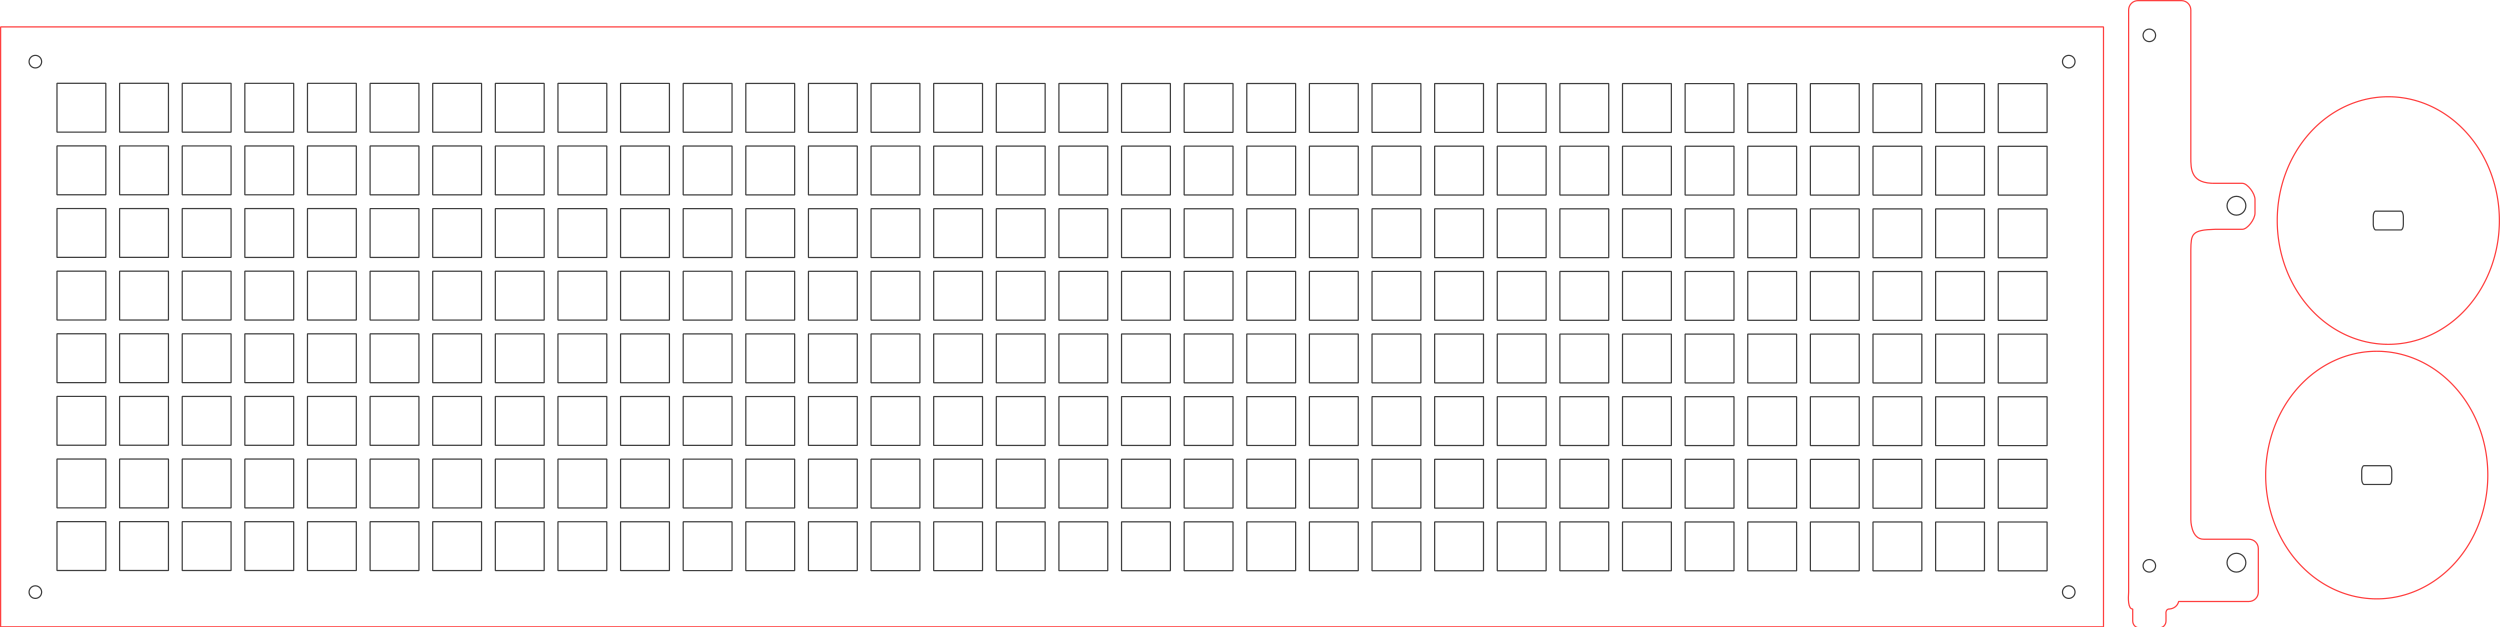 <?xml version="1.0" encoding="UTF-8" standalone="no"?>
<!-- Created with Inkscape (http://www.inkscape.org/) -->

<svg
   xmlns:dc="http://purl.org/dc/elements/1.1/"
   xmlns:cc="http://creativecommons.org/ns#"
   xmlns:rdf="http://www.w3.org/1999/02/22-rdf-syntax-ns#"
   xmlns:svg="http://www.w3.org/2000/svg"
   xmlns="http://www.w3.org/2000/svg"
   xmlns:sodipodi="http://sodipodi.sourceforge.net/DTD/sodipodi-0.dtd"
   xmlns:inkscape="http://www.inkscape.org/namespaces/inkscape"
   width="399.217mm"
   height="100.2mm"
   viewBox="0 0 399.217 100.2"
   version="1.1"
   id="svg8"
   inkscape:version="0.92.4 (5da689c313, 2019-01-14)"
   sodipodi:docname="LEDCaseBaffleConnectorFeet.svg">
  <defs
     id="defs2" />
  <sodipodi:namedview
     id="base"
     pagecolor="#ffffff"
     bordercolor="#666666"
     borderopacity="1.0"
     inkscape:pageopacity="0.0"
     inkscape:pageshadow="2"
     inkscape:zoom="1.4321456"
     inkscape:cx="1201.8974"
     inkscape:cy="134.65339"
     inkscape:document-units="mm"
     inkscape:current-layer="layer1"
     showgrid="false"
     inkscape:window-width="2560"
     inkscape:window-height="1373"
     inkscape:window-x="-9"
     inkscape:window-y="-9"
     inkscape:window-maximized="1"
     inkscape:snap-bbox="true"
     inkscape:snap-bbox-midpoints="true"
     inkscape:snap-smooth-nodes="true"
     inkscape:bbox-nodes="false"
     fit-margin-top="0"
     fit-margin-left="0"
     fit-margin-right="0"
     fit-margin-bottom="0"
     inkscape:snap-midpoints="true"
     inkscape:snap-bbox-edge-midpoints="true" />
  <g
     inkscape:label="Layer 1"
     inkscape:groupmode="layer"
     id="layer1"
     transform="translate(855.33,-24.887)">
    <path
       id="path852"
       style="opacity:0.752;vector-effect:none;fill:none;fill-opacity:1;fill-rule:evenodd;stroke:#000000;stroke-width:0.2;stroke-linecap:round;stroke-linejoin:bevel;stroke-miterlimit:4;stroke-dasharray:none;stroke-dashoffset:0;stroke-opacity:1"
       d="m -496.699,57.74 c 0,0.828 -0.672,1.5 -1.5,1.5 -0.828,0 -1.5,-0.672 -1.5,-1.5 0,-0.828 0.672,-1.5 1.5,-1.5 0.828,0 1.5,0.672 1.5,1.5 z m 0,57 c 0,0.828 -0.672,1.5 -1.5,1.5 -0.828,0 -1.5,-0.672 -1.5,-1.5 0,-0.828 0.672,-1.5 1.5,-1.5 0.828,0 1.5,0.672 1.5,1.5 z m -14.412,-84.208 c 0,0.552 -0.448,1 -1,1 -0.552,0 -1,-0.448 -1,-1 0,-0.552 0.448,-1 1,-1 0.552,0 1,0.448 1,1 z m 0,84.708 c 0,0.552 -0.448,1 -1,1 -0.552,0 -1,-0.448 -1,-1 0,-0.552 0.448,-1 1,-1 0.552,0 1,0.448 1,1 z"
       inkscape:connector-curvature="0"
       sodipodi:nodetypes="ssssssssssssssssssss" />
    <path
       style="opacity:0.752;vector-effect:none;fill:none;fill-opacity:1;fill-rule:evenodd;stroke:#ff0000;stroke-width:0.756;stroke-linecap:round;stroke-linejoin:bevel;stroke-miterlimit:4;stroke-dasharray:none;stroke-dashoffset:0;stroke-opacity:1"
       d="m 6.049,0.379 c -3.141,0 -5.67,2.529 -5.67,5.67 v 100.791 12.289 211.48 26.18 c -0.289,3.807 -0.436,10.21 2.459,10.201 v 3.414 3.756 c 0,2.31 1.749,4.17 3.92,4.17 H 18.98 c 2.171,0 3.92,-1.86 3.92,-4.17 v -3.756 c -0.456,-3.705 2.049,-3.414 2.049,-3.414 2.742,-0.191 5.026,-1.984 5.555,-4.533 H 32.188 72.855 c 3.141,0 5.67,-2.527 5.67,-5.668 v -26.18 c 0,-3.141 -2.529,-5.668 -5.67,-5.668 H 45.766 c -7.879,0.195 -7.91,-11.713 -7.91,-11.713 V 150.691 c 0.14,-9.687 0.469,-12.152 14.627,-12.506 h 16.373 c 3.141,0 7.67,-6.071 7.67,-9.718 v -8.289 c 0,-3.647 -4.529,-9.717 -7.67,-9.717 H 52.836 C 37.732,110.881 37.855,101.983 37.855,94.683 V 6.049 c 0,-3.141 -2.527,-5.67 -5.668,-5.67 z"
       transform="matrix(0.265,0,0,0.265,-515.516,24.886)"
       id="rect855"
       inkscape:connector-curvature="0"
       sodipodi:nodetypes="ssccccccssssccccssssccccsssscssss" />
    <g
       id="g848"
       transform="translate(10.161,11.454)">
      <path
         id="path822"
         d="m -485.957,69.527 a 17.736,19.768 0 0 1 17.736,19.768 17.736,19.768 0 0 1 -17.736,19.768 17.736,19.768 0 0 1 -17.736,-19.768 17.736,19.768 0 0 1 17.736,-19.768 z"
         style="opacity:0.752;vector-effect:none;fill:none;fill-opacity:1;fill-rule:evenodd;stroke:#ff0000;stroke-width:0.2;stroke-linecap:round;stroke-linejoin:bevel;stroke-miterlimit:4;stroke-dasharray:none;stroke-dashoffset:0;stroke-opacity:1"
         inkscape:connector-curvature="0" />
      <rect
         ry="0.842"
         rx="0.384"
         y="87.795"
         x="-488.357"
         height="3"
         width="4.8"
         id="rect825"
         style="opacity:0.752;vector-effect:none;fill:none;fill-opacity:1;fill-rule:evenodd;stroke:#000000;stroke-width:0.2;stroke-linecap:round;stroke-linejoin:bevel;stroke-miterlimit:4;stroke-dasharray:none;stroke-dashoffset:0;stroke-opacity:1" />
    </g>
    <g
       id="g844"
       transform="translate(12.008,26.049)">
      <path
         id="path822-4"
         d="m -485.957,14.288 a 17.736,19.768 0 0 1 17.736,19.768 17.736,19.768 0 0 1 -17.736,19.768 17.736,19.768 0 0 1 -17.736,-19.768 17.736,19.768 0 0 1 17.736,-19.768 z"
         style="opacity:0.752;vector-effect:none;fill:none;fill-opacity:1;fill-rule:evenodd;stroke:#ff0000;stroke-width:0.2;stroke-linecap:round;stroke-linejoin:bevel;stroke-miterlimit:4;stroke-dasharray:none;stroke-dashoffset:0;stroke-opacity:1"
         inkscape:connector-curvature="0" />
      <rect
         ry="0.842"
         rx="0.384"
         y="32.556"
         x="-488.357"
         height="3"
         width="4.8"
         id="rect825-1"
         style="opacity:0.752;vector-effect:none;fill:none;fill-opacity:1;fill-rule:evenodd;stroke:#000000;stroke-width:0.2;stroke-linecap:round;stroke-linejoin:bevel;stroke-miterlimit:4;stroke-dasharray:none;stroke-dashoffset:0;stroke-opacity:1" />
    </g>
    <g
       transform="translate(-184.968,8.171)"
       id="g881">
      <path
         inkscape:connector-curvature="0"
         id="rect815"
         d="m -670.262,21.015 h 335.8 v 95.8 h -335.8 z"
         style="opacity:0.752;vector-effect:none;fill:none;fill-opacity:1;fill-rule:evenodd;stroke:#ff0000;stroke-width:0.2;stroke-linecap:round;stroke-linejoin:bevel;stroke-miterlimit:4;stroke-dasharray:none;stroke-dashoffset:0;stroke-opacity:1" />
      <path
         inkscape:connector-curvature="0"
         d="m -339.008,26.561 a 1,1 0 0 1 -1,1 1,1 0 0 1 -1,-1 1,1 0 0 1 1,-1 1,1 0 0 1 1,1 z m 0,84.708 a 1,1 0 0 1 -1,1 1,1 0 0 1 -1,-1 1,1 0 0 1 1,-1 1,1 0 0 1 1,1 z m -324.708,1e-5 a 1,1 0 0 1 -1,1 1,1 0 0 1 -1,-1 1,1 0 0 1 1,-1 1,1 0 0 1 1,1 z m 0,-84.708 a 1,1 0 0 1 -1,1 1,1 0 0 1 -1,-1 1,1 0 0 1 1,-1 1,1 0 0 1 1,1 z m 2.454,73.454 h 7.8 v 7.8 h -7.8 z m 0,-10 h 7.8 v 7.8 h -7.8 z m 0,-10 h 7.8 v 7.8 h -7.8 z m 0,-10 h 7.8 v 7.8 h -7.8 z m 0,-10 h 7.8 v 7.8 h -7.8 z m 0,-10 h 7.8 v 7.8 h -7.8 z m 0,-10 h 7.8 v 7.8 h -7.8 z m 0,-10 h 7.8 v 7.8 h -7.8 z m 10,70 h 7.8 v 7.8 h -7.8 z m 0,-10 h 7.8 v 7.8 h -7.8 z m 0,-10 h 7.8 v 7.8 h -7.8 z m 0,-10 h 7.8 v 7.8 h -7.8 z m 0,-10 h 7.8 v 7.8 h -7.8 z m 0,-10 h 7.8 v 7.8 h -7.8 z m 0,-10 h 7.8 v 7.8 h -7.8 z m 0,-10 h 7.8 v 7.8 h -7.8 z m 10,70 h 7.8 v 7.8 h -7.8 z m 0,-10 h 7.8 v 7.8 h -7.8 z m 0,-10 h 7.8 v 7.8 h -7.8 z m 0,-10 h 7.8 v 7.8 h -7.8 z m 0,-10 h 7.8 v 7.8 h -7.8 z m 0,-10 h 7.8 v 7.8 h -7.8 z m 0,-10 h 7.8 v 7.8 h -7.8 z m 0,-10 h 7.8 v 7.8 h -7.8 z m 10,70 h 7.8 v 7.8 h -7.8 z m 0,-10 h 7.8 v 7.8 h -7.8 z m 0,-10 h 7.8 v 7.8 h -7.8 z m 0,-10 h 7.8 v 7.8 h -7.8 z m 0,-10 h 7.8 v 7.8 h -7.8 z m 0,-10 h 7.8 v 7.8 h -7.8 z m 0,-10 h 7.8 v 7.8 h -7.8 z m 0,-10 h 7.8 v 7.8 h -7.8 z m 10,70 h 7.8 v 7.8 h -7.8 z m 0,-10 h 7.8 v 7.8 h -7.8 z m 0,-10 h 7.8 v 7.8 h -7.8 z m 0,-10 h 7.8 v 7.8 h -7.8 z m 0,-10 h 7.8 v 7.8 h -7.8 z m 0,-10 h 7.8 v 7.8 h -7.8 z m 0,-10 h 7.8 v 7.8 h -7.8 z m 0,-10 h 7.8 v 7.8 h -7.8 z m 10,70 h 7.8 v 7.8 h -7.8 z m 0,-10 h 7.8 v 7.8 h -7.8 z m 0,-10 h 7.8 v 7.8 h -7.8 z m 0,-10 h 7.8 v 7.8 h -7.8 z m 0,-10 h 7.8 v 7.8 h -7.8 z m 0,-10 h 7.8 v 7.8 h -7.8 z m 0,-10 h 7.8 v 7.8 h -7.8 z m 0,-10 h 7.8 v 7.8 h -7.8 z m 10,70 h 7.8 v 7.8 h -7.8 z m 0,-10 h 7.8 v 7.8 h -7.8 z m 0,-10 h 7.8 v 7.8 h -7.8 z m 0,-10 h 7.8 v 7.8 h -7.8 z m 0,-10 h 7.8 v 7.8 h -7.8 z m 0,-10 h 7.8 v 7.8 h -7.8 z m 0,-10 h 7.8 v 7.8 h -7.8 z m 0,-10 h 7.8 v 7.8 h -7.8 z m 10,70 h 7.8 v 7.8 h -7.8 z m 0,-10 h 7.8 v 7.8 h -7.8 z m 0,-10 h 7.8 v 7.8 h -7.8 z m 0,-10 h 7.8 v 7.8 h -7.8 z m 0,-10 h 7.8 v 7.8 h -7.8 z m 0,-10 h 7.8 v 7.8 h -7.8 z m 0,-10 h 7.8 v 7.8 h -7.8 z m 0,-10 h 7.8 v 7.8 h -7.8 z m 10,70 h 7.8 v 7.8 h -7.8 z m 0,-10 h 7.8 v 7.8 h -7.8 z m 0,-10 h 7.8 v 7.8 h -7.8 z m 0,-10 h 7.8 v 7.8 h -7.8 z m 0,-10 h 7.8 v 7.8 h -7.8 z m 0,-10 h 7.8 v 7.8 h -7.8 z m 0,-10 h 7.8 v 7.8 h -7.8 z m 0,-10 h 7.8 v 7.8 h -7.8 z m 10,70 h 7.8 v 7.8 h -7.8 z m 0,-10 h 7.8 v 7.8 h -7.8 z m 0,-10 h 7.8 v 7.8 h -7.8 z m 0,-10 h 7.8 v 7.8 h -7.8 z m 0,-10 h 7.8 v 7.8 h -7.8 z m 0,-10 h 7.8 v 7.8 h -7.8 z m 0,-10 h 7.8 v 7.8 h -7.8 z m 0,-10 h 7.8 v 7.8 h -7.8 z m 10,70 h 7.8 v 7.8 h -7.8 z m 0,-10 h 7.8 v 7.8 h -7.8 z m 0,-10 h 7.8 v 7.8 h -7.8 z m 0,-10 h 7.8 v 7.8 h -7.8 z m 0,-10 h 7.8 v 7.8 h -7.8 z m 0,-10 h 7.8 v 7.8 h -7.8 z m 0,-10 h 7.8 v 7.8 h -7.8 z m 0,-10 h 7.8 v 7.8 h -7.8 z m 10,70 h 7.8 v 7.8 h -7.8 z m 0,-10 h 7.8 v 7.8 h -7.8 z m 0,-10 h 7.8 v 7.8 h -7.8 z m 0,-10 h 7.8 v 7.8 h -7.8 z m 0,-10 h 7.8 v 7.8 h -7.8 z m 0,-10 h 7.8 v 7.8 h -7.8 z m 0,-10 h 7.8 v 7.8 h -7.8 z m 0,-10 h 7.8 v 7.8 h -7.8 z m 10,70 h 7.8 v 7.8 h -7.8 z m 0,-10 h 7.8 v 7.8 h -7.8 z m 0,-10 h 7.8 v 7.8 h -7.8 z m 0,-10 h 7.8 v 7.8 h -7.8 z m 0,-10 h 7.8 v 7.8 h -7.8 z m 0,-10 h 7.8 v 7.8 h -7.8 z m 0,-10 h 7.8 v 7.8 h -7.8 z m 0,-10 h 7.8 v 7.8 h -7.8 z m 10,70 h 7.8 v 7.8 h -7.8 z m 0,-10 h 7.8 v 7.8 h -7.8 z m 0,-10 h 7.8 v 7.8 h -7.8 z m 0,-10 h 7.8 v 7.8 h -7.8 z m 0,-10 h 7.8 v 7.8 h -7.8 z m 0,-10 h 7.8 v 7.8 h -7.8 z m 0,-10 h 7.8 v 7.8 h -7.8 z m 0,-10 h 7.8 v 7.8 h -7.8 z m 10,70 h 7.8 v 7.8 h -7.8 z m 0,-10 h 7.8 v 7.8 h -7.8 z m 0,-10 h 7.8 v 7.8 h -7.8 z m 0,-10 h 7.8 v 7.8 h -7.8 z m 0,-10 h 7.8 v 7.8 h -7.8 z m 0,-10 h 7.8 v 7.8 h -7.8 z m 0,-10 h 7.8 v 7.8 h -7.8 z m 0,-10 h 7.8 v 7.8 h -7.8 z m 10,70 h 7.8 v 7.8 h -7.8 z m 0,-10 h 7.8 v 7.8 h -7.8 z m 0,-10 h 7.8 v 7.8 h -7.8 z m 0,-10 h 7.8 v 7.8 h -7.8 z m 0,-10 h 7.8 v 7.8 h -7.8 z m 0,-10 h 7.8 v 7.8 h -7.8 z m 0,-10 h 7.8 v 7.8 h -7.8 z m 0,-10 h 7.8 v 7.8 h -7.8 z m 10,70 h 7.8 v 7.8 h -7.8 z m 0,-10 h 7.8 v 7.8 h -7.8 z m 0,-10 h 7.8 v 7.8 h -7.8 z m 0,-10 h 7.8 v 7.8 h -7.8 z m 0,-10 h 7.8 v 7.8 h -7.8 z m 0,-10 h 7.8 v 7.8 h -7.8 z m 0,-10 h 7.8 v 7.8 h -7.8 z m 0,-10 h 7.8 v 7.8 h -7.8 z m 10,70 h 7.8 v 7.8 h -7.8 z m 0,-10 h 7.8 v 7.8 h -7.8 z m 0,-10 h 7.8 v 7.8 h -7.8 z m 0,-10 h 7.8 v 7.8 h -7.8 z m 0,-10 h 7.8 v 7.8 h -7.8 z m 0,-10 h 7.8 v 7.8 h -7.8 z m 0,-10 h 7.8 v 7.8 h -7.8 z m 0,-10 h 7.8 v 7.8 h -7.8 z m 10,70 h 7.8 v 7.8 h -7.8 z m 0,-10 h 7.8 v 7.8 h -7.8 z m 0,-10 h 7.8 v 7.8 h -7.8 z m 0,-10 h 7.8 v 7.8 h -7.8 z m 0,-10 h 7.8 v 7.8 h -7.8 z m 0,-10 h 7.8 v 7.8 h -7.8 z m 0,-10 h 7.8 v 7.8 h -7.8 z m 0,-10 h 7.8 v 7.8 h -7.8 z m 10,70 h 7.8 v 7.8 h -7.8 z m 0,-10 h 7.8 v 7.8 h -7.8 z m 0,-10 h 7.8 v 7.8 h -7.8 z m 0,-10 h 7.8 v 7.8 h -7.8 z m 0,-10 h 7.8 v 7.8 h -7.8 z m 0,-10 h 7.8 v 7.8 h -7.8 z m 0,-10 h 7.8 v 7.8 h -7.8 z m 0,-10 h 7.8 v 7.8 h -7.8 z m 10,70 h 7.8 v 7.8 h -7.8 z m 0,-10 h 7.8 v 7.8 h -7.8 z m 0,-10 h 7.8 v 7.8 h -7.8 z m 0,-10 h 7.8 v 7.8 h -7.8 z m 0,-10 h 7.8 v 7.8 h -7.8 z m 0,-10 h 7.8 v 7.8 h -7.8 z m 0,-10 h 7.8 v 7.8 h -7.8 z m 0,-10 h 7.8 v 7.8 h -7.8 z m 10,70 h 7.8 v 7.8 h -7.8 z m 0,-10 h 7.8 v 7.8 h -7.8 z m 0,-10 h 7.8 v 7.8 h -7.8 z m 0,-10 h 7.8 v 7.8 h -7.8 z m 0,-10 h 7.8 v 7.8 h -7.8 z m 0,-10 h 7.8 v 7.8 h -7.8 z m 0,-10 h 7.8 v 7.8 h -7.8 z m 0,-10 h 7.8 v 7.8 h -7.8 z m 10,70 h 7.8 v 7.8 h -7.8 z m 0,-10 h 7.8 v 7.8 h -7.8 z m 0,-10 h 7.8 v 7.8 h -7.8 z m 0,-10 h 7.8 v 7.8 h -7.8 z m 0,-10 h 7.8 v 7.8 h -7.8 z m 0,-10 h 7.8 v 7.8 h -7.8 z m 0,-10 h 7.8 v 7.8 h -7.8 z m 0,-10 h 7.8 v 7.8 h -7.8 z m 10,70 h 7.8 v 7.8 h -7.8 z m 0,-10 h 7.8 v 7.8 h -7.8 z m 0,-10 h 7.8 v 7.8 h -7.8 z m 0,-10 h 7.8 v 7.8 h -7.8 z m 0,-10 h 7.8 v 7.8 h -7.8 z m 0,-10 h 7.8 v 7.8 h -7.8 z m 0,-10 h 7.8 v 7.8 h -7.8 z m 0,-10 h 7.8 v 7.8 h -7.8 z m 10,70 h 7.8 v 7.8 h -7.8 z m 0,-10 h 7.8 v 7.8 h -7.8 z m 0,-10 h 7.8 v 7.8 h -7.8 z m 0,-10 h 7.8 v 7.8 h -7.8 z m 0,-10 h 7.8 v 7.8 h -7.8 z m 0,-10 h 7.8 v 7.8 h -7.8 z m 0,-10 h 7.8 v 7.8 h -7.8 z m 0,-10 h 7.8 v 7.8 h -7.8 z m 10,70 h 7.8 v 7.8 h -7.8 z m 0,-10 h 7.8 v 7.8 h -7.8 z m 0,-10 h 7.8 v 7.8 h -7.8 z m 0,-10 h 7.8 v 7.8 h -7.8 z m 0,-10 h 7.8 v 7.8 h -7.8 z m 0,-10 h 7.8 v 7.8 h -7.8 z m 0,-10 h 7.8 v 7.8 h -7.8 z m 0,-10 h 7.8 v 7.8 h -7.8 z m 10,70 h 7.8 v 7.8 h -7.8 z m 0,-10 h 7.8 v 7.8 h -7.8 z m 0,-10 h 7.8 v 7.8 h -7.8 z m 0,-10 h 7.8 v 7.8 h -7.8 z m 0,-10 h 7.8 v 7.8 h -7.8 z m 0,-10 h 7.8 v 7.8 h -7.8 z m 0,-10 h 7.8 v 7.8 h -7.8 z m 0,-10 h 7.8 v 7.8 h -7.8 z m 10,70 h 7.8 v 7.8 h -7.8 z m 0,-10 h 7.8 v 7.8 h -7.8 z m 0,-10 h 7.8 v 7.8 h -7.8 z m 0,-10 h 7.8 v 7.8 h -7.8 z m 0,-10 h 7.8 v 7.8 h -7.8 z m 0,-10 h 7.8 v 7.8 h -7.8 z m 0,-10 h 7.8 v 7.8 h -7.8 z m 0,-10 h 7.8 v 7.8 h -7.8 z m 10,70 h 7.8 v 7.8 h -7.8 z m 0,-10 h 7.8 v 7.8 h -7.8 z m 0,-10 h 7.8 v 7.8 h -7.8 z m 0,-10 h 7.8 v 7.8 h -7.8 z m 0,-10 h 7.8 v 7.8 h -7.8 z m 0,-10 h 7.8 v 7.8 h -7.8 z m 0,-10 h 7.8 v 7.8 h -7.8 z m 0,-10 h 7.8 v 7.8 h -7.8 z m 10,70 h 7.8 v 7.8 h -7.8 z m 0,-10 h 7.8 v 7.8 h -7.8 z m 0,-10 h 7.8 v 7.8 h -7.8 z m 0,-10 h 7.8 v 7.8 h -7.8 z m 0,-10 h 7.8 v 7.8 h -7.8 z m 0,-10 h 7.8 v 7.8 h -7.8 z m 0,-10 h 7.8 v 7.8 h -7.8 z m 0,-10 h 7.8 v 7.8 h -7.8 z m 10,70 h 7.8 v 7.8 h -7.8 z m 0,-10 h 7.8 v 7.8 h -7.8 z m 0,-10 h 7.8 v 7.8 h -7.8 z m 0,-10 h 7.8 v 7.8 h -7.8 z m 0,-10 h 7.8 v 7.8 h -7.8 z m 0,-10 h 7.8 v 7.8 h -7.8 z m 0,-10 h 7.8 v 7.8 h -7.8 z m 0,-10 h 7.8 v 7.8 h -7.8 z m 10,70 h 7.8 v 7.8 h -7.8 z m 0,-10 h 7.8 v 7.8 h -7.8 z m 0,-10 h 7.8 v 7.8 h -7.8 z m 0,-10 h 7.8 v 7.8 h -7.8 z m 0,-10 h 7.8 v 7.8 h -7.8 z m 0,-10 h 7.8 v 7.8 h -7.8 z m 0,-10 h 7.8 v 7.8 h -7.8 z m 0,-10 h 7.8 v 7.8 h -7.8 z"
         style="opacity:0.752;vector-effect:none;fill:none;fill-opacity:1;fill-rule:evenodd;stroke:#000000;stroke-width:0.2;stroke-linecap:round;stroke-linejoin:bevel;stroke-miterlimit:4;stroke-dasharray:none;stroke-dashoffset:0;stroke-opacity:1"
         id="path872" />
    </g>
  </g>
</svg>
